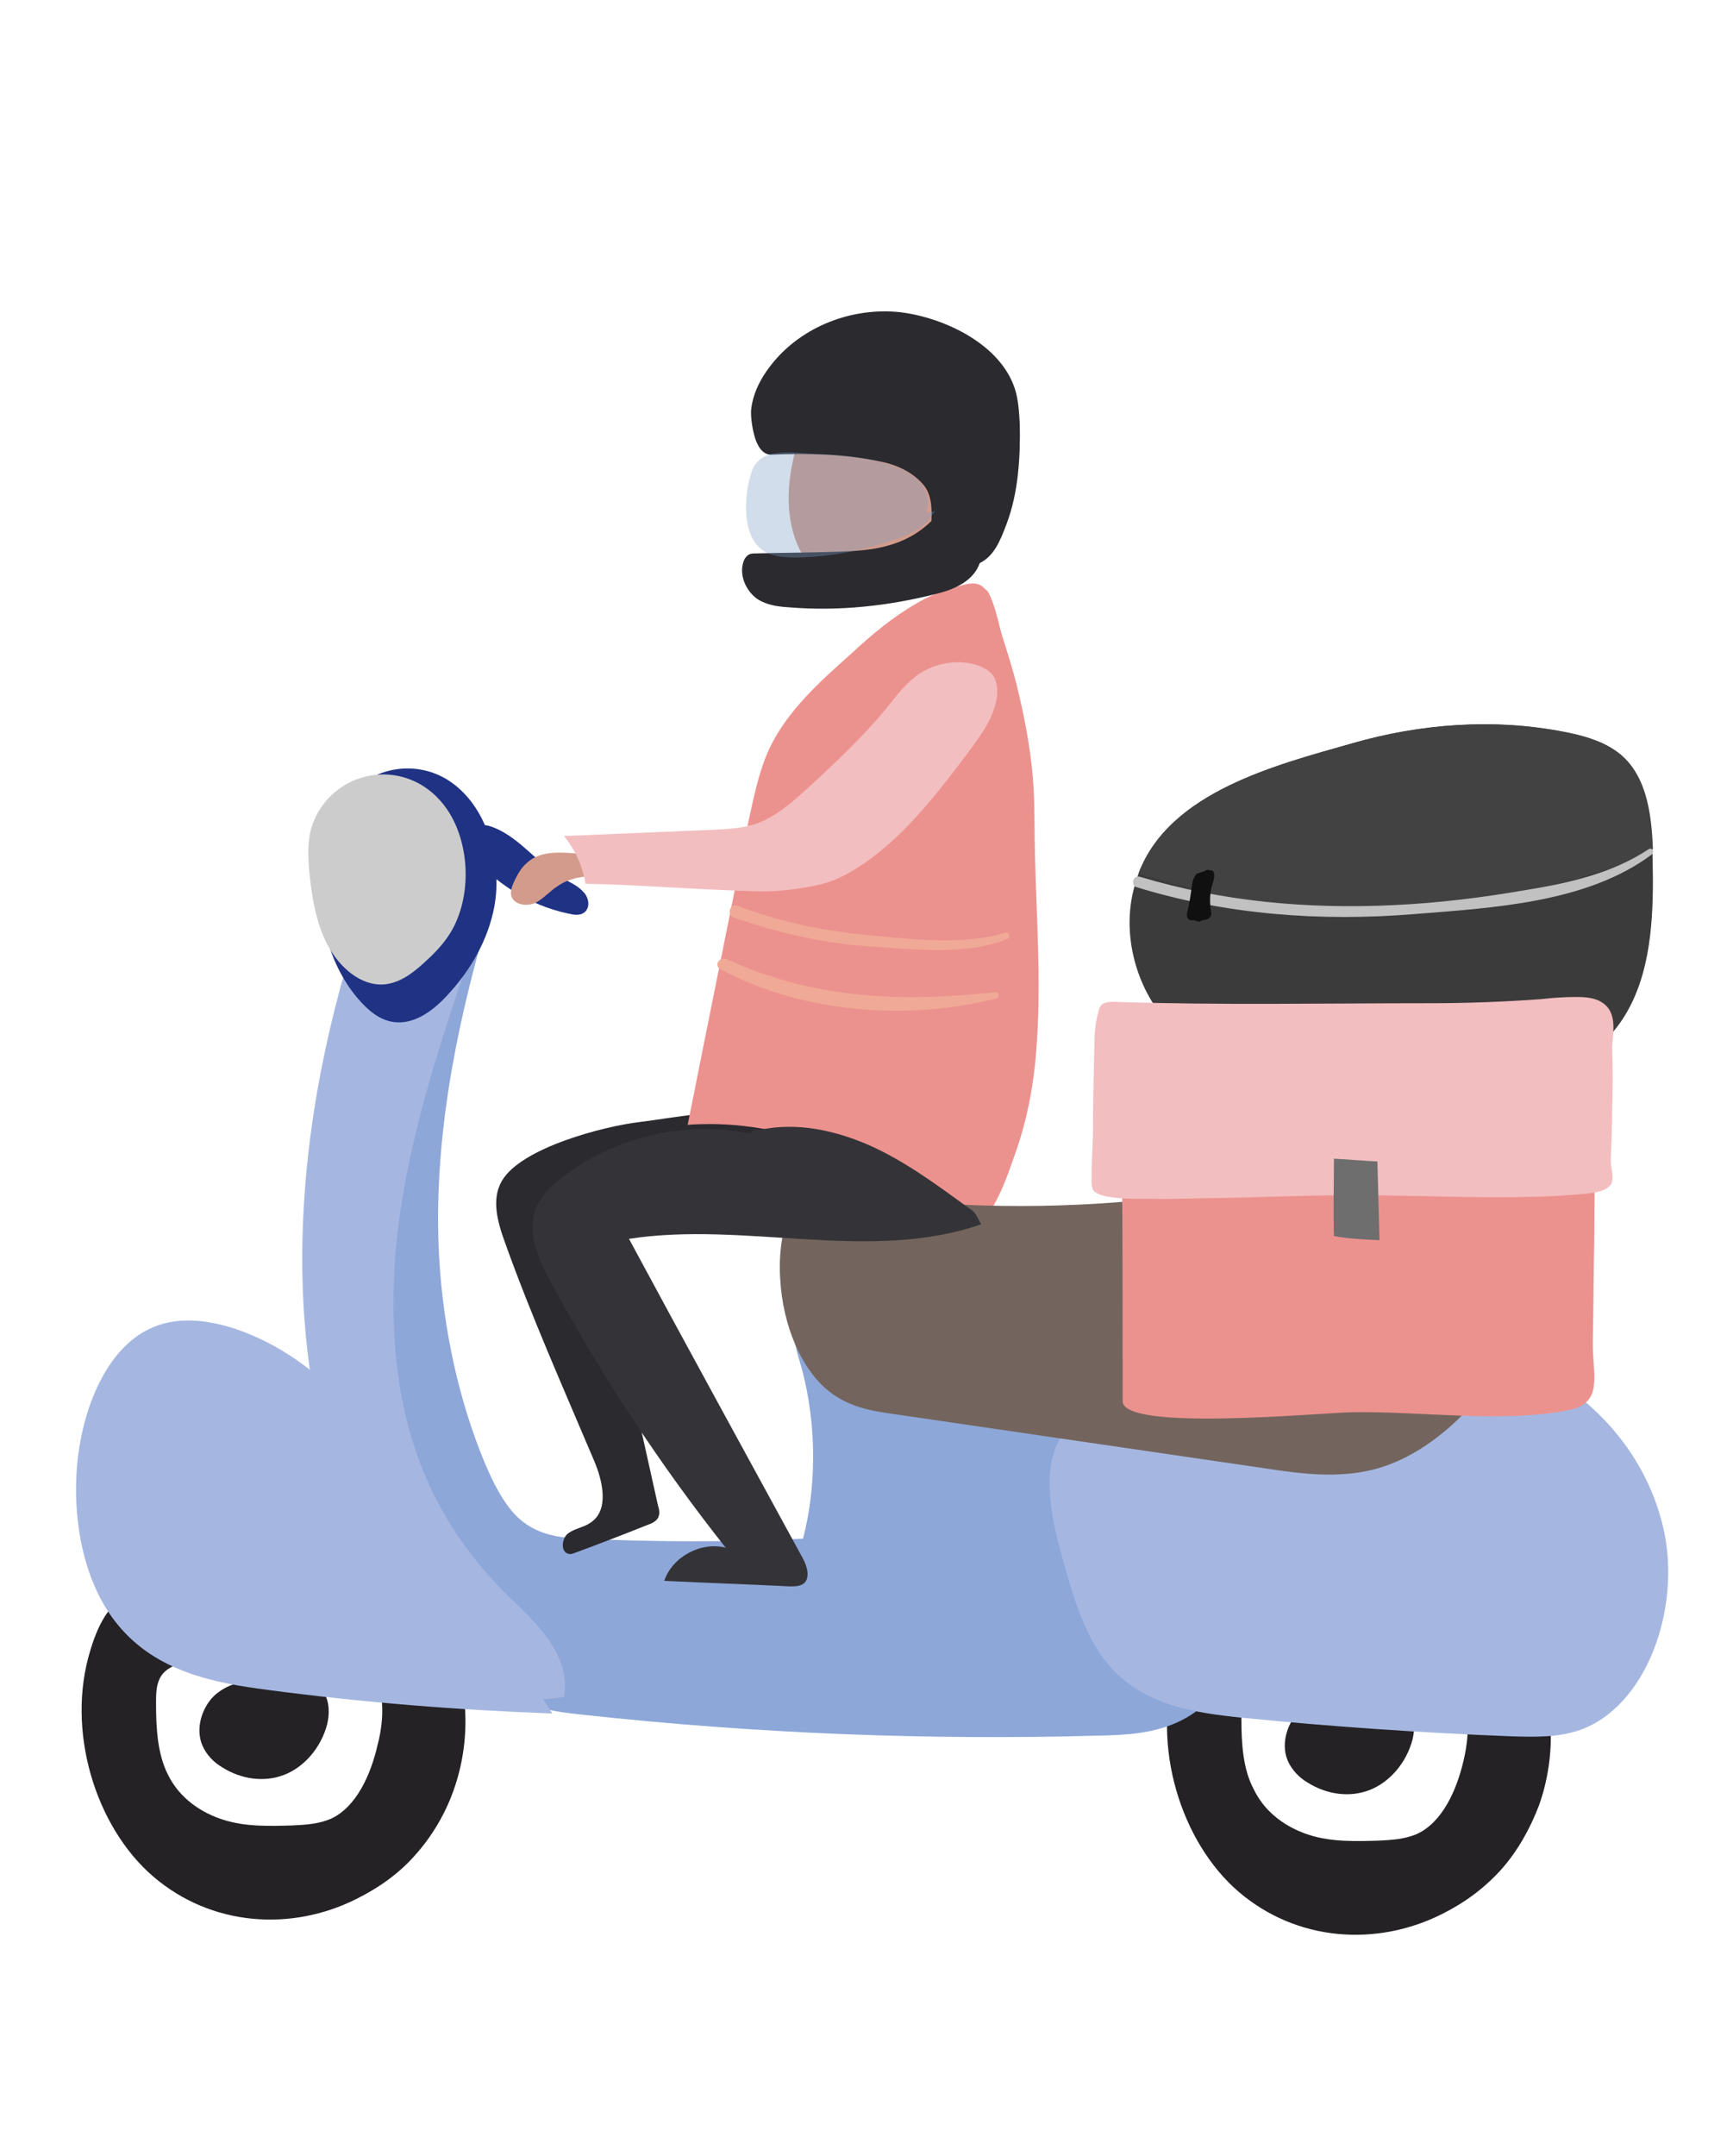 <?xml version="1.0" encoding="utf-8"?>
<!-- Generator: Adobe Illustrator 26.0.0, SVG Export Plug-In . SVG Version: 6.00 Build 0)  -->
<svg version="1.1" id="Ebene_1" xmlns="http://www.w3.org/2000/svg" xmlns:xlink="http://www.w3.org/1999/xlink" x="0px" y="0px"
	 viewBox="0 0 251 312" style="enable-background:new 0 0 251 312;" xml:space="preserve">
<style type="text/css">
	.st0{fill:none;}
	.st1{fill:#242224;}
	.st2{fill:#8EA7D9;}
	.st3{fill:#A5B7E1;}
	.st4{fill:#1F3284;}
	.st5{fill:#CCCCCC;}
	.st6{fill:#2A2A2F;}
	.st7{fill:#EC928E;}
	.st8{fill:#D39B8B;}
	.st9{opacity:0.35;fill:#7C9FC4;enable-background:new    ;}
	.st10{fill:#F3BEC0;}
	.st11{fill:#F0A996;}
	.st12{fill:#73655D;}
	.st13{fill:#343438;}
	.st14{fill:#3B3B3B;}
	.st15{fill:#424242;}
	.st16{fill:#6E6E6E;}
	.st17{fill:#C1C1C1;}
	.st18{fill:#101010;}
</style>
<rect x="-0.5" y="-0.5" class="st0" width="251" height="312"/>
<g>
	<g>
		<g>
			<path class="st1" d="M179.4,273.8c8.4,7.2,20,8,29.5,3.2c3.2-1.6,6.1-3.7,8.6-6.5c2.3-2.6,4.1-5.8,5.4-9.2
				c2.5-7,2.4-15.5-1.2-21.8c-3.2-5.6-8.7-8.6-14.2-10.3c-7.8-2.4-16-2.6-23.8-0.5c-4,1.1-8.1,2.9-10.8,6.7c-1.2,1.6-2,3.6-2.6,5.6
				C166.7,252.6,171,266.6,179.4,273.8z M179.8,248.7c0-1.2,0-2.4,0.5-3.5c0.8-1.7,2.7-2.2,4.3-2.6c6.7-1.4,13.6-2.9,20.4-1.8
				c2,0.3,4.1,0.9,5.6,2.6c2.4,2.8,2.3,7.5,1.4,11.3c-1,4.4-3.1,9-6.7,10.7c-1.8,0.8-3.7,0.9-5.6,1c-3.4,0.1-6.8,0.2-10-0.8
				s-6.4-3.1-8.1-6.6C180,256,179.8,252.3,179.8,248.7z"/>
			<path class="st1" d="M188.6,247.3c2-1.6,4.5-2,7-2c2.2,0,4.4,0.3,6.6,0.8c0.5,0.1,1,0.2,1.4,0.6c1.3,1,1.4,3.3,1,5
				c-0.9,3.5-3.4,6.3-6.3,7.4s-6.2,0.6-8.9-1.1c-1.2-0.7-2.3-1.8-2.9-3.2C185.4,252.2,186.6,248.9,188.6,247.3z"/>
		</g>
		<g>
			<path class="st1" d="M22.2,271.6c8.4,7.2,20,8,29.5,3.2c3.2-1.6,6.2-3.7,8.6-6.5c2.3-2.6,4.2-5.8,5.4-9.2
				c2.5-7,2.4-15.5-1.2-21.8c-3.2-5.6-8.7-8.6-14.2-10.3c-7.8-2.4-16-2.6-23.8-0.5c-4,1.1-8.1,2.9-10.8,6.7c-1.2,1.6-2,3.6-2.6,5.6
				C9.5,250.4,13.8,264.4,22.2,271.6z M22.6,246.5c0-1.2,0-2.4,0.5-3.5c0.8-1.7,2.7-2.2,4.3-2.6c6.7-1.4,13.6-2.9,20.4-1.8
				c2,0.3,4.1,0.9,5.6,2.6c2.4,2.8,2.3,7.5,1.3,11.3c-1,4.4-3.1,9-6.7,10.7c-1.8,0.8-3.7,0.9-5.6,1c-3.4,0.1-6.8,0.2-10-0.8
				s-6.4-3.1-8.1-6.6C22.8,253.8,22.6,250.1,22.6,246.5z"/>
			<path class="st1" d="M31.4,245.1c2-1.6,4.5-2,7-2c2.2,0,4.4,0.3,6.6,0.8c0.5,0.1,1,0.2,1.4,0.6c1.3,1,1.4,3.3,1,5
				c-0.9,3.5-3.4,6.3-6.3,7.4c-2.9,1.1-6.2,0.6-8.9-1.1c-1.2-0.7-2.3-1.8-2.9-3.2C28.2,250,29.4,246.7,31.4,245.1z"/>
		</g>
		<path class="st2" d="M114.9,192.3c0.1-4.2,3.8-5.5,6.6-5.5c10.6,0,21.3,0.1,31.9,0.1c7.3,0,15.1,0.2,21.4,5.8
			c6.8,6,10.9,18.2,10.1,30c-0.8,11.8-6.4,22.6-13.8,26.3c-3.8,1.9-7.8,2.1-11.8,2.2c-24.9,0.7-49.8-0.3-74.7-3
			c-2.8-0.3-5.6-0.6-8.2-1.7c-11.6-4.6-19.2-22.6-20.8-40.6c-1.6-18,1.6-36.2,5-53.6c1.6-8,4.3-17.4,9.8-18.5
			c-4.4,15.2-7.7,31.6-6.8,48.1c0.6,10.6,2.9,20.9,6.6,29.8c1.3,3.1,2.9,6.2,5,8.1c2.8,2.5,6.2,2.8,9.4,2.9
			c10.6,0.5,21.1,0.5,31.7,0c2.2-8.4,1.9-18.2-0.7-26.4C115.3,195.1,114.9,193.7,114.9,192.3z"/>
		<path class="st3" d="M55,125.5c5.4,0.8,10.5,3.5,14.6,7.8c-0.4,0.9-0.6,1.9-0.5,2.8c-0.4,0.6-0.7,1.4-1,2
			c-4.1,12.1-8.2,24.3-10.1,37.1s-1.4,26.6,3.5,38.2c2.9,6.9,7.2,12.8,12.2,17.7c4,3.8,9,8.5,8,14.5C68.7,248,56.9,235.2,51,221
			C38.7,191.5,43.5,155.4,55,125.5z"/>
		<path class="st3" d="M59.1,215.7c7,10.8,13.9,21.5,20.9,32.3c-13.7-0.5-27.5-1.6-41.1-3.4c-7.8-1-16.2-2.6-21.8-9.4
			c-4.9-5.9-6.7-15-5.9-23.5c0.8-8,4.2-16.3,10.3-19.3c4-2,8.6-1.4,12.8,0c5.8,2,11.2,5.7,15.7,10.6
			C53.4,206.9,56.3,211.3,59.1,215.7z"/>
		<path class="st4" d="M47.5,120.9c-2.5,8-0.8,17.7,4.4,23.7c1.4,1.6,3,3,5,3.3c3.1,0.5,6-1.7,8.2-4.2c3.1-3.4,5.6-7.7,6.5-12.5
			c1.2-6.7-1.1-14.2-6-17.8c-4.8-3.6-11.8-2.7-15.6,2.4C48.9,117.3,48.1,119.1,47.5,120.9z"/>
		<path class="st5" d="M65.3,134.9c-0.9,1.5-2.1,2.8-3.4,4c-1.7,1.6-3.5,3.1-5.7,3.5c-3.3,0.6-6.5-1.8-8.4-5
			c-1.9-3.2-2.6-7.2-3-11.2c-0.2-2.2-0.3-4.6,0.4-6.7c0.5-1.5,1.3-2.8,2.3-3.9c4.4-4.7,11.7-4.7,16.1,0.1
			C68,120.4,68.7,129.2,65.3,134.9z"/>
		<path class="st6" d="M89.5,177.4c0.9-0.9,2.1-1.5,3.3-2c8.5-3.2,18.9-1.9,25.9-7.7c2.3-1.9-5.6-5.7-7-6.1
			c-5.6-1.6-13.4,0.1-19.1,0.8c-5.1,0.6-17.1,3.7-19.9,8.5c-1.6,2.7-0.6,6.1,0.5,9.1c3.8,10.6,8.4,20.9,12.8,31.3
			c1.3,3,2.3,7.3-0.5,9.1c-1,0.7-2.3,0.8-3.3,1.6c-0.9,0.8-1,2.7,0.2,2.9c0.3,0.1,0.7-0.1,1-0.2c3.5-1.3,6.9-2.6,10.4-4
			c0.6-0.2,1.2-0.5,1.5-1c0.3-0.6,0.2-1.2,0-1.8c-2.3-10.3-4.6-20.6-6.8-30.9C87.8,183.6,87.2,179.8,89.5,177.4z"/>
		<path class="st4" d="M84.7,132c-0.7,0.6-1.6,0.4-2.5,0.2c-5.6-1.2-10.7-4.5-14.3-8.9c-0.2-0.3-0.4-0.5-0.6-0.8
			c-0.4-0.8-0.2-1.9,0.5-2.5c1-0.9,2.6-0.7,3.8-0.2c3.9,1.6,6.5,5.5,10.2,7.5c1,0.5,2,1,2.7,1.8C85.3,129.9,85.5,131.3,84.7,132z"/>
		<path class="st7" d="M142.3,84.9c-1-0.8-2.3-0.4-4,0.1c-1.9,0.5-3.8,1.3-5.5,2.3c-3.5,2-6.6,4.6-9.5,7.3c-4.5,4-9.2,8.2-11.8,13.6
			c-1.6,3.4-2.3,7.1-3.1,10.7c-2.9,14.6-5.9,29.3-8.8,43.9c12.4-0.9,25.2,3.6,34.2,12.2c1.6,1.5,3.3,3.2,5.5,3.2
			c4.3-0.1,6.7-8.4,7.9-11.7c1.8-5.2,2.7-10.6,3-16.1c0.6-8.9-0.1-17.8-0.3-26.7c-0.1-3.7,0-7.4-0.3-11.1c-0.4-4.7-1.3-9.2-2.4-13.7
			c-0.6-2.3-1.3-4.5-2-6.7c-0.6-2-1.1-4.9-2.2-6.7C142.7,85.3,142.5,85.1,142.3,84.9z"/>
		<path class="st8" d="M137.4,78.8c-0.3,1.6-0.7,3.3-1.7,4.5c-1,1.2-2.6,1.8-4.1,2.3c-2,0.6-4.2,1.1-6.3,1
			c-4.7-0.4-8.7-4.3-10.2-8.8s-0.9-9.5,0.5-14c1-3.2,2.6-6.4,5.6-7.9c1.5-0.8,3.2-1,4.9-1c2.1,0,4.2,0.3,5.8,1.6
			c1.6,1.2,2.5,3,3.3,4.8c1.2,2.6,2.4,5.2,2.8,8C138.6,72.4,138,75.6,137.4,78.8z"/>
		<path class="st8" d="M74.7,127.1c-0.4,0.8-0.9,1.8-0.6,2.7c0.5,1.2,2.2,1.4,3.4,0.9c1.2-0.6,2.1-1.7,3.2-2.4
			c3.1-2.2,7.3-1.5,11.1-0.9c6,1,12.2,1.6,18.2,0.9c6.1-0.7,12.1-2.6,17-6.2c5.4-3.9,9.2-9.6,12.2-15.5c0.5-0.9,0.9-1.8,1-2.8
			c0.1-1-0.4-2.1-1.3-2.5c-1.1-0.5-2.4,0.2-3.4,0.9c-3.1,2-13.8,11.9-16.9,13.9c-9.8,6.4-12.3,5.2-23.9,7.1
			c-3.4,0.5-6.8,0.7-10.2,0.4c-2.9-0.2-6.2-0.7-8.3,1.4C75.6,125.5,75.1,126.3,74.7,127.1z"/>
		<path class="st6" d="M107.5,82.1c0.1-0.7,0.3-1.4,0.9-1.8c0.3-0.2,0.7-0.2,1.1-0.2c3.4-0.1,6.7-0.1,10.1-0.2c3-0.1,6-0.1,8.9-0.9
			c2.3-0.6,4.6-1.8,6.4-3.6c0.1-2,0-4-1.3-5.4c-1.7-1.9-4.2-2.9-6.6-3.3c-5-1-10.2-1.1-15.2-0.9c-1.3,0.1-2.1-1.2-2.5-2.6
			c-0.4-1.4-0.6-3.1-0.5-4c0.3-2.4,1.4-4.5,2.9-6.4c4.4-5.6,11.8-8.4,18.8-7.6c6.3,0.8,14.4,4.6,16.5,11.1c0.5,1.6,0.6,3.3,0.7,5.1
			c0.1,4.7-0.2,9.9-1.9,14.4c-1,2.7-1.9,4.7-3.9,5.7c-0.9,2.6-3.7,3.8-6.1,4.4c-7,1.8-14.3,2.6-21.5,2c-1.6-0.1-3.2-0.3-4.6-1.2
			C108.4,85.8,107.3,84,107.5,82.1z"/>
		<path class="st9" d="M134.1,74.1c0.8-1.5,0.1-3.4-1.1-4.6c-1.2-1.2-2.9-1.9-4.6-2.4c-3.4-1-6.9-1.3-10.4-1.4
			c-2.8-0.1-7.3-1.1-8.9,2c-0.4,0.9-0.6,1.8-0.8,2.8c-0.5,3-0.5,7.5,2.4,9.3c1.3,0.8,3.1,0.9,4.7,0.9c5.1-0.1,10.1-1.1,14.8-2.8
			c1.9-0.7,3.8-1.6,4.7-3.2C136,73,136.1,74.3,134.1,74.1z"/>
		<path class="st10" d="M141.9,96.4c-2.7-1-5.9-0.6-8.4,0.9c-2.1,1.3-3.6,3.3-5.1,5.2c-3.3,4-7.1,7.6-10.9,11.1
			c-2.4,2.2-4.9,4.5-7.9,5.6c-2.1,0.7-4.3,0.8-6.4,0.9c-7.2,0.3-14.3,0.6-21.5,0.9c1.6,2,2.7,4.4,3.1,6.9c8.8,0.2,16.4,0.9,25.2,1.1
			c2.5,0.1,6.4-0.4,8.8-1c2.6-0.6,4.9-2,7-3.5c5.8-4.2,10.2-10,14.5-15.7c1.8-2.4,3.7-5,4.1-8c0.1-1.1,0-2.4-0.7-3.2
			C143.2,97,142.5,96.7,141.9,96.4z"/>
		<path class="st11" d="M106.8,131.1c6.3,2.4,12.8,3.7,19.5,4.3c6,0.6,13.5,1.4,19.3-0.4c0.6-0.2,0.8,0.7,0.3,0.9
			c-5.8,2.4-13.4,1.5-19.6,1.1c-6.5-0.4-12.9-1.8-19.1-3.9c0,0-0.1,0-0.1,0c-0.3-0.1-0.5-0.2-0.8-0.3
			C105.2,132.4,105.7,130.7,106.8,131.1z"/>
		<path class="st11" d="M105.2,138.8c12.7,5.8,25.3,6.3,39,4.8c0.5-0.1,0.6,0.8,0.1,0.9c-12.9,3.3-28.1,2.1-39.9-4.2
			C103.3,139.8,104.2,138.4,105.2,138.8z"/>
		<path class="st3" d="M169.6,202.6c-5.6,0.4-12.2-0.3-15.7,5c-3.2,4.8-1.7,11.8-0.1,17.6c1.6,5.8,3.3,11.8,6.9,15.9
			c4.9,5.7,12.3,6.8,19.1,7.5c13,1.3,26.1,2.2,39.1,2.7c3.3,0.1,6.7,0.2,9.9-0.9c9.7-3.4,14.8-17.7,12.1-29.3
			c-2.7-11.6-11.4-20.2-21-24.1c-6.3-2.6-13.1-3.4-19.7-2.4C189.8,196.1,180.1,202,169.6,202.6z"/>
		<path class="st12" d="M222.9,188.6c0.6-1.3,1.2-2.6,1.6-4.2c1.9-7.2-0.9-16.5-4.6-19.5c-3.7-3-7.9-1.6-11.9-0.3
			c-28.9,9.6-58.4,12.3-87.6,7.9c-1.7-0.2-3.4-0.5-4.9,1.2c-1.9,2.1-2.8,7-2.5,11.4c0.4,7.1,3.2,12.8,6.4,15.7s6.8,3.4,10.3,3.9
			c17.8,2.6,35.6,5.2,53.4,7.8c5.2,0.8,10.5,1.5,15.8,0.2C207.9,210.4,216.5,201.8,222.9,188.6z"/>
		<path class="st13" d="M142.1,177.2c-16.2,5.6-34.1-0.5-51,2.1c8.3,15.4,16.7,30.7,25.1,46.1c0.7,1.2,1.2,3,0.2,3.8
			c-0.6,0.4-1.3,0.4-2,0.4c-6.1-0.3-12.1-0.5-18.2-0.8c1.2-3.5,5.3-5.7,8.9-4.8c-9.5-12-17.9-24.8-25.2-38.2
			c-1.9-3.4-3.7-7.5-2.2-11.1c0.7-1.7,2.2-3.1,3.6-4.2c7.7-6,18-8.4,27.5-6.4c0-0.7,0.7-0.5,1.4-0.6c5.3-1.1,10.8,0.1,15.8,2.3
			c4.9,2.2,9.3,5.4,13.7,8.6C141.3,175.5,141.1,175.3,142.1,177.2z"/>
	</g>
	<g>
		<path class="st14" d="M168.6,147.4c3.4,4.1,8.6,5.5,13.5,6.4c10,1.9,20.8,3.2,31,3c7.8-0.2,16.7-1.9,21.5-8.7
			c4.2-5.9,4.8-13.7,4.8-20.7c-0.1-6.1,0.2-15-5.5-18.8c-2.2-1.5-4.9-2.2-7.5-2.7c-10.2-1.9-20.7-1.2-30.6,1.7
			c-11.4,3.3-27.8,7.3-31.4,20.4C162.4,134.6,164.3,142.3,168.6,147.4z"/>
		<path class="st15" d="M227.9,127.3c-7.5,2.3-15.3,3.5-23.1,3.9c-8.2,0.4-16.5,0.6-24.6-0.8c-3.7-0.6-7.3-1.7-10.9-2.7
			c-1.4-0.4-2.9-0.8-4.4-1.3c4.5-11.8,19.9-15.7,30.9-18.8c10-2.8,20.4-3.7,30.6-1.7c2.6,0.5,5.3,1.2,7.5,2.7
			c4.5,3,5.3,8.9,5.5,14.3C235.5,125.1,230.8,126.5,227.9,127.3z"/>
		<g>
			<path class="st7" d="M162.6,200.1c0,0.9,0,1.8,0,2.7c0,4.4,28.4,1.7,33.1,1.6c9.8-0.2,21.9,1.6,31.5-0.3
				c5.2-1.1,3.4-5.1,3.5-10.1c0.1-4.7,0.1-9.4,0.2-14.1c0.1-9.7,0.1-19.4-0.1-29.1c-4.3,0-8-1.4-12.3-1.5c-3.9-0.1-7.9,0.6-11.8,0.6
				c-12.1,0-24.3-0.3-36.4,0.2c-3,0.1-6.1-0.3-7.7,2.4c-2,3.5-0.1,12.2-0.1,16.2C162.6,179.1,162.6,189.6,162.6,200.1z"/>
			<path class="st10" d="M158.1,170.8c0,0.5,0,0.9,0.2,1.4c0.9,1.5,6.7,1.3,8.4,1.3c3.2,0.1,6.4-0.1,9.6-0.1
				c6.2-0.1,12.4-0.4,18.5-0.4c10.8-0.1,24.1,0.8,34.6-0.2c5.8-0.5,3.8-2.6,3.9-5.1c0.1-2.4,0.2-4.8,0.2-7.2c0.1-2.9,0.1-5.8,0-8.7
				c0-2.1,0.9-5-1.3-6.6c-1.1-0.8-2.5-0.9-3.9-0.9c-1.7,0-3.3,0.1-5,0.3c-5.4,0.4-10.9,0.6-16.3,0.6c-15.2,0-30.5,0.3-45.7-0.2
				c-0.5,0-0.9,0-1.4,0.2c-0.5,0.2-0.7,0.7-0.8,1.2c-0.5,1.7-0.6,3.4-0.6,5.2c-0.1,4.3-0.2,8.6-0.2,12.8
				C158.2,166.5,158.1,168.6,158.1,170.8C158.1,170.8,158.1,170.8,158.1,170.8z"/>
			<path class="st16" d="M193.2,167.7c2.1,0.1,4.2,0.3,6.3,0.4c0.1,3.8,0.2,7.6,0.3,11.4c-2.2-0.1-4.4-0.2-6.6-0.6
				C193.1,175.1,193.2,171.4,193.2,167.7z"/>
		</g>
		<path class="st17" d="M165.1,126.9c12,3.6,24.3,4.7,36.8,4.1c6.4-0.3,12.9-1.1,19.2-2.2c6.2-1,12.4-2.4,17.7-5.9
			c0.5-0.3,0.9,0.4,0.4,0.8c-9.4,7-23.1,7.7-34.4,8.6c-13.5,1.1-27.2,0.1-40.2-3.9C163.7,128.1,164.1,126.6,165.1,126.9z"/>
		<path class="st18" d="M172.7,127.7c0.1-0.4,0.3-0.8,0.5-1.1c0.4-0.4,1-0.3,1.4-0.6c0.3-0.2,0.5-0.1,0.7,0c0.2-0.1,0.4,0,0.5,0.3
			c0.2,0.7-0.1,1.3-0.3,2c-0.3,1.2-0.3,2.4-0.1,3.6c0.2,1-0.5,1.2-1.3,1.3c-0.3,0.3-0.8,0.2-1,0c-0.2,0-0.3,0-0.5,0
			c-0.5,0-0.7-0.4-0.7-0.9C172.3,130.7,172.5,129.2,172.7,127.7z"/>
	</g>
</g>
</svg>
